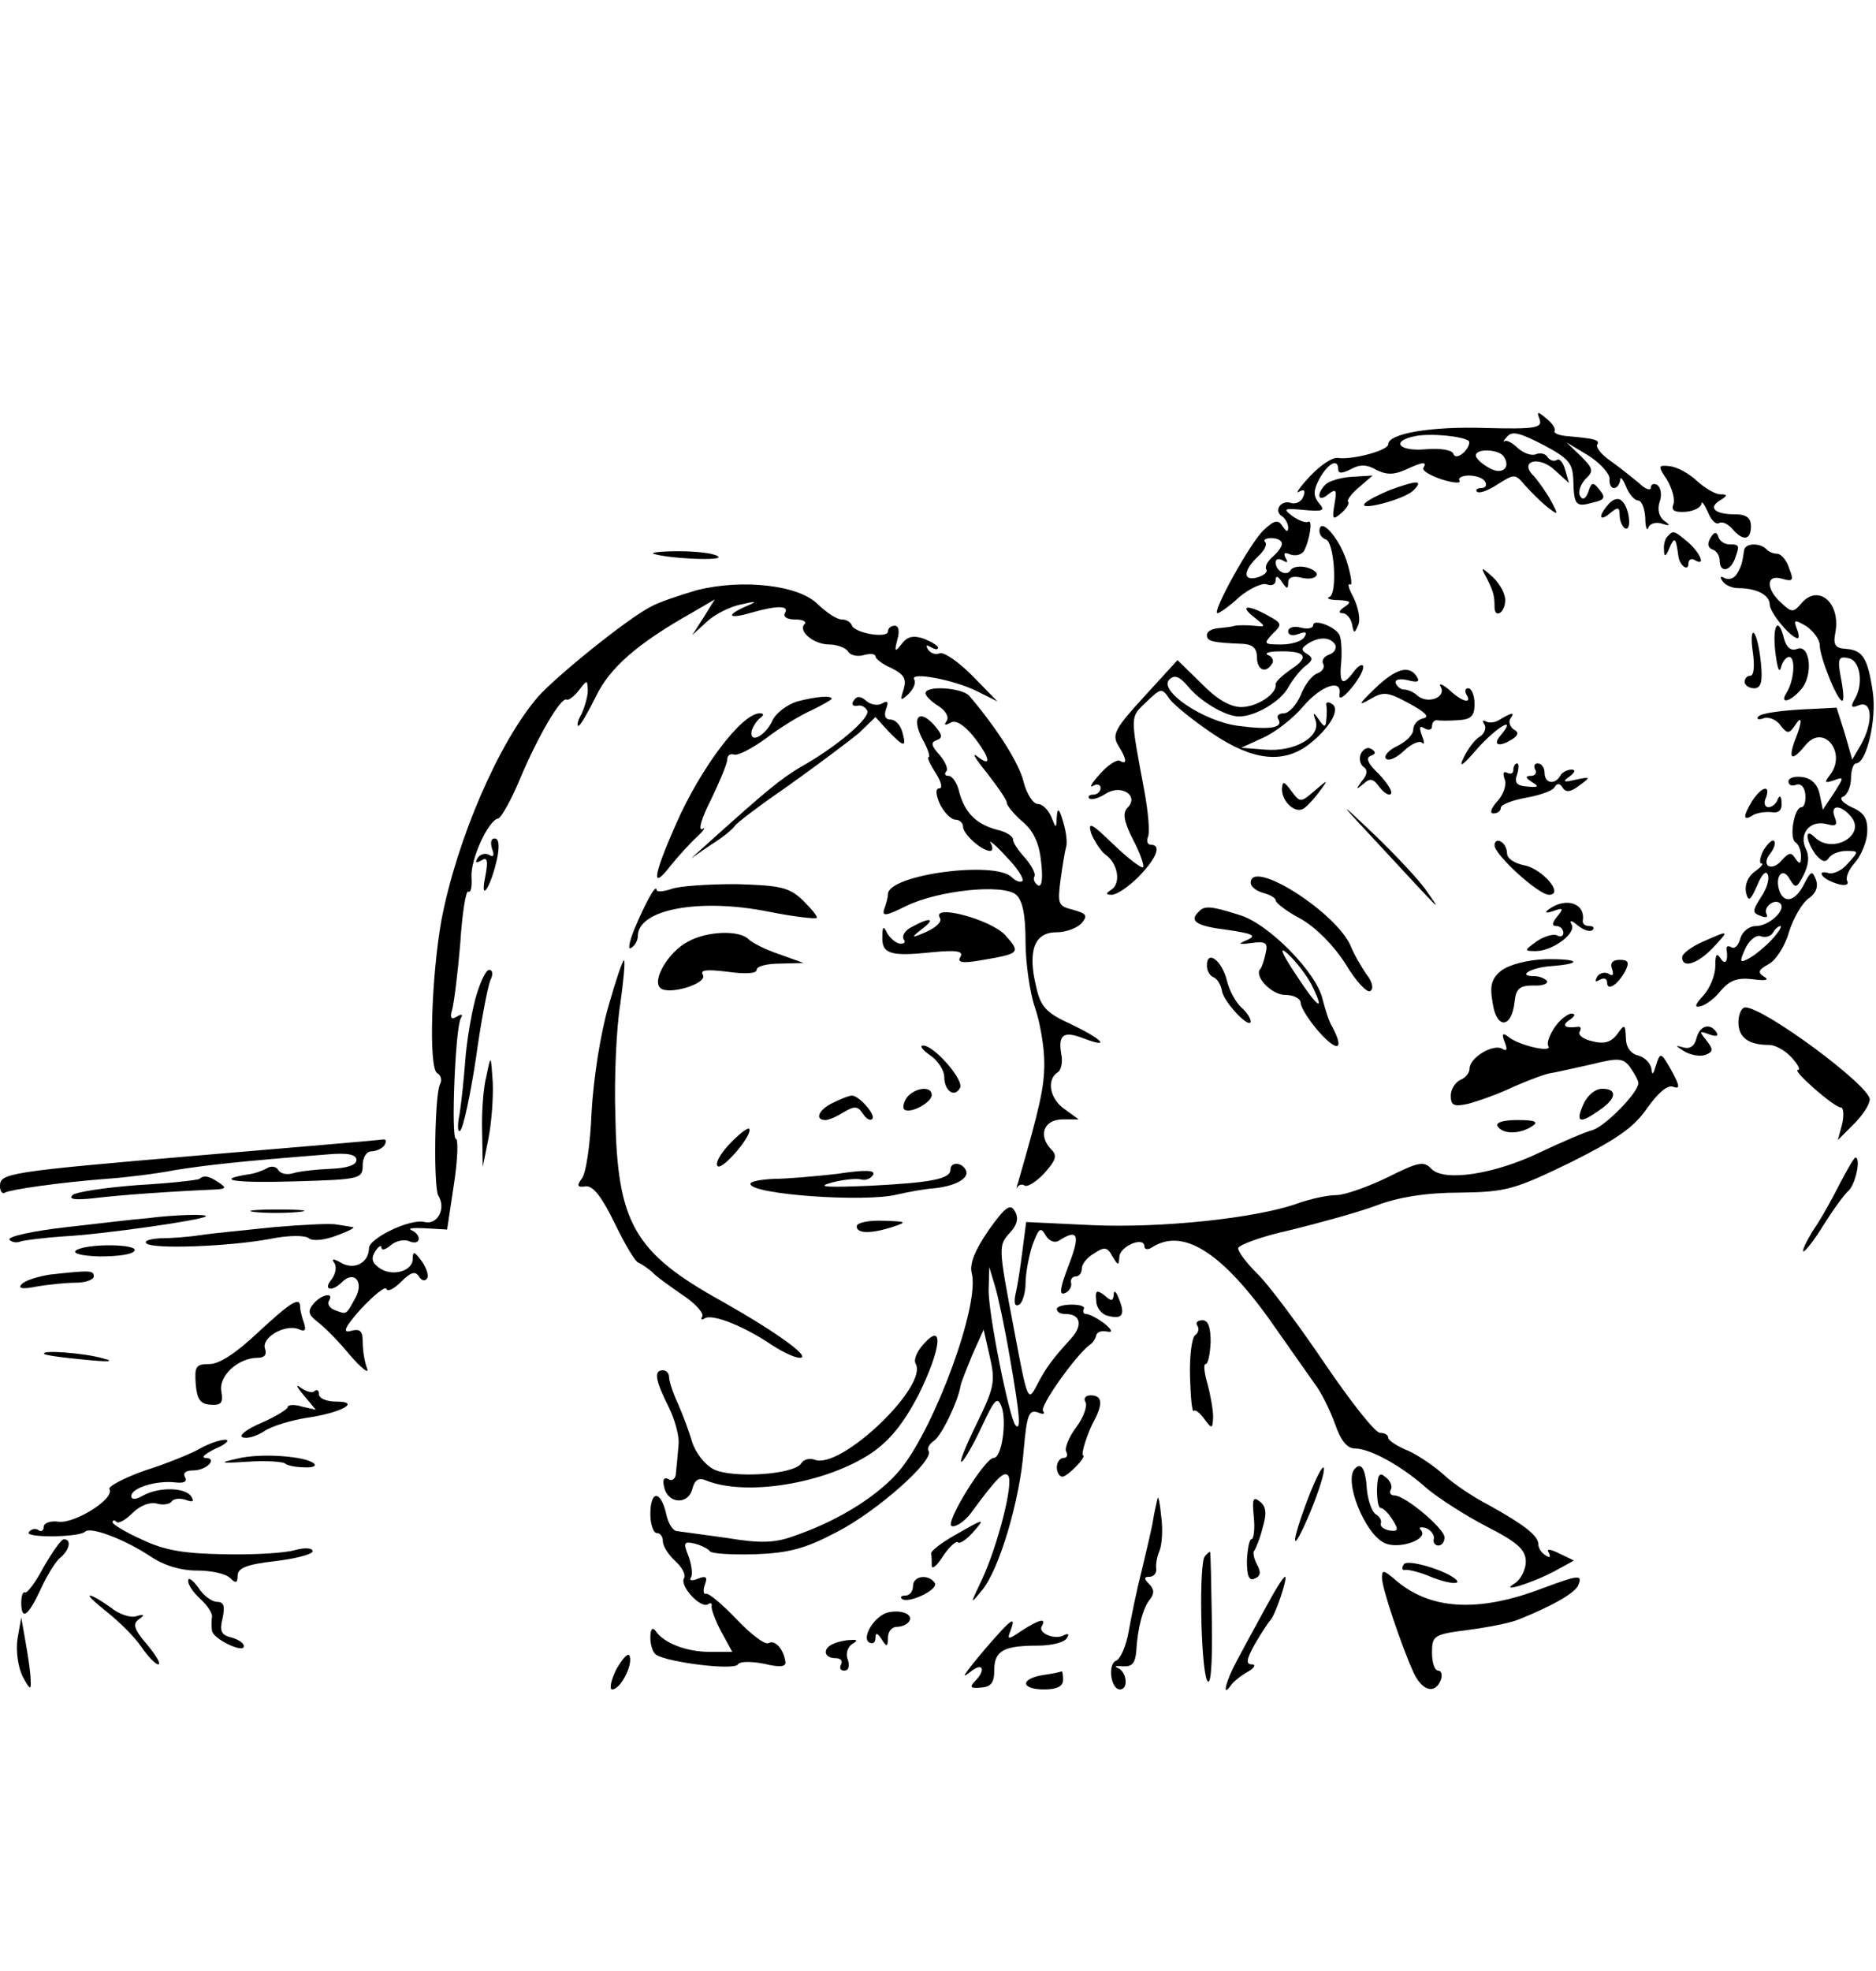 
<!DOCTYPE svg PUBLIC "-//W3C//DTD SVG 20010904//EN"
 "http://www.w3.org/TR/2001/REC-SVG-20010904/DTD/svg10.dtd">
<svg version="1.0" xmlns="http://www.w3.org/2000/svg"
 width="500pt" height="525pt" viewBox="0 0 300 225"
 preserveAspectRatio="xMidYMid meet">
<g transform="translate(0,225) scale(0.1,-0.1)"
fill="#000000" stroke="none">
<path d="M2462 2030 c5 -14 -7 -16 -86 -14 -88 3 -156 -9 -156 -26 0 -10 -57
-25 -80 -22 -9 2 -29 -12 -45 -29 -17 -18 -24 -29 -18 -25 9 5 11 2 7 -8 -3
-8 -12 -12 -19 -10 -16 6 -29 -12 -15 -21 5 -3 10 -12 10 -18 0 -8 -3 -7 -9 2
-7 11 -13 10 -30 -6 -21 -19 -84 -133 -74 -133 3 0 19 11 35 26 17 14 37 23
44 20 8 -3 14 0 14 7 0 8 4 6 10 -3 8 -12 10 -12 10 -1 0 8 7 11 20 8 11 -3
22 -2 25 3 3 4 -4 10 -15 13 -11 3 -23 1 -26 -4 -6 -11 -24 -2 -24 12 0 6 5 7
12 3 7 -4 8 -3 4 4 -4 8 -2 10 7 6 8 -3 18 -1 22 5 9 16 15 52 7 47 -4 -2 -15
2 -25 9 -16 12 -14 13 18 10 31 -3 35 -1 24 11 -9 12 -9 20 1 39 14 25 30 33
30 15 0 -7 6 -7 20 0 14 8 26 8 41 -1 16 -8 28 -8 46 0 28 13 36 14 29 3 -2
-4 11 -12 29 -18 19 -6 32 -7 29 -2 -3 4 4 8 15 8 11 0 23 -4 26 -10 3 -5 1
-10 -6 -10 -7 0 -10 -3 -7 -6 4 -3 18 2 33 12 27 17 28 17 44 -2 9 -10 25 -26
35 -34 18 -14 19 -14 6 10 -7 13 -20 31 -27 39 -25 24 8 34 34 9 l22 -20 -6
21 c-3 11 -9 19 -13 16 -5 -3 -11 -1 -15 4 -3 6 -12 8 -19 5 -7 -3 -20 2 -29
10 -8 8 -17 13 -21 11 -3 -3 -2 1 4 7 8 10 21 6 58 -13 41 -22 47 -29 48 -57
1 -40 4 -43 32 -35 18 4 20 8 10 20 -10 13 -13 13 -18 -3 -4 -11 -9 -14 -13
-7 -4 6 0 18 8 27 14 13 13 17 -7 37 l-23 22 35 -21 c19 -12 34 -29 34 -37 -1
-8 2 -15 7 -15 5 0 9 6 10 13 0 6 4 2 9 -10 5 -13 14 -23 20 -23 5 0 10 -12
11 -27 0 -16 3 -23 5 -16 3 7 13 9 22 6 13 -4 14 -3 3 5 -8 6 -11 18 -7 30 4
11 2 23 -4 27 -5 3 -10 1 -10 -4 0 -6 -9 -3 -19 7 -11 9 -31 25 -45 35 -15 10
-24 22 -22 26 5 8 -3 10 -48 14 -13 1 -22 5 -20 8 2 4 -4 13 -13 20 -14 12
-16 12 -11 -1z m-113 -35 c2 -3 -1 -11 -8 -18 -9 -8 -15 -8 -17 -2 -2 6 -22 9
-44 7 -43 -4 -57 13 -17 21 24 5 77 0 86 -8z m56 -25 c12 -19 -5 -30 -25 -17
-11 6 -20 15 -20 19 0 12 38 10 45 -2z m-355 -139 c0 -5 -7 -14 -15 -21 -8 -7
-13 -16 -10 -20 3 -4 -4 -10 -15 -13 -23 -6 -22 11 2 34 10 9 15 19 11 23 -3
3 1 6 10 6 10 0 17 -4 17 -9z"/>
<path d="M2666 1933 c8 -14 13 -31 10 -39 -4 -10 2 -13 19 -12 14 1 25 7 26
13 0 5 4 0 10 -13 5 -13 13 -21 18 -18 5 3 14 -1 21 -9 17 -20 30 -19 30 4 0
13 -7 19 -25 19 -32 0 -44 10 -25 22 13 8 13 10 1 10 -8 0 -25 10 -38 22 -13
12 -32 22 -43 23 -19 2 -19 0 -4 -22z"/>
<path d="M2120 1926 c-16 -16 -12 -30 4 -16 13 10 14 7 10 -16 -4 -24 -3 -26
11 -14 8 7 13 15 11 18 -3 2 5 13 17 23 l22 19 -33 -2 c-18 -1 -37 -7 -42 -12z"/>
<path d="M2223 1917 c-17 -7 -35 -16 -40 -21 -14 -14 61 5 77 20 17 17 7 17
-37 1z"/>
<path d="M2573 1895 c-18 -20 -16 -30 2 -15 12 10 15 10 15 -3 0 -9 4 -18 8
-21 12 -7 8 32 -4 43 -5 6 -14 4 -21 -4z"/>
<path d="M2110 1851 c0 -5 4 -11 10 -13 14 -4 19 -87 6 -92 -6 -2 0 -5 14 -5
20 -1 22 -3 10 -11 -9 -6 -10 -10 -3 -10 6 0 13 -8 15 -17 3 -16 4 -16 10 -2
4 9 0 28 -7 43 -8 15 -11 24 -6 22 4 -3 2 14 -6 39 -13 38 -43 70 -43 46z"/>
<path d="M2667 1843 c-4 -3 -7 -13 -6 -22 0 -12 3 -11 9 4 8 18 10 16 14 -14
2 -15 16 -25 16 -12 0 7 5 9 10 6 18 -11 10 10 -10 28 -23 19 -24 20 -33 10z"/>
<path d="M2735 1840 c-5 -9 -4 -15 3 -18 7 -2 12 -10 12 -18 0 -19 16 -18 24
2 8 22 8 24 -8 24 -8 0 -16 5 -18 12 -3 9 -7 8 -13 -2z"/>
<path d="M2789 1820 c-3 -20 -4 -25 -12 -38 -5 -7 -13 -9 -19 -6 -7 4 -8 2 -4
-4 4 -7 16 -12 26 -12 29 0 50 -11 50 -26 0 -13 34 -54 45 -54 2 0 2 7 -2 16
-5 14 -3 14 16 3 11 -8 21 -21 21 -30 0 -19 28 -89 36 -89 3 0 2 16 -2 36 -6
31 -4 36 12 32 19 -3 25 -42 9 -67 -6 -11 -4 -13 8 -8 21 8 23 -27 3 -63 l-14
-24 -12 42 -13 41 -59 -3 c-32 -2 -62 -6 -66 -11 -4 -4 0 -6 8 -3 8 3 21 -2
27 -11 11 -14 14 -14 23 -1 12 19 13 8 0 -24 -11 -31 -4 -33 18 -6 29 34 66
-14 38 -49 -9 -12 -8 -13 7 -8 16 6 16 5 0 -20 l-18 -27 -5 24 c-3 16 -13 26
-27 28 -13 2 -23 -1 -23 -7 0 -6 6 -8 13 -5 7 2 13 -4 14 -16 1 -11 -2 -20 -6
-20 -12 0 -20 -49 -10 -56 5 -3 9 -13 9 -22 0 -13 -2 -14 -9 -4 -6 10 -10 10
-21 -2 -7 -9 -16 -13 -22 -10 -5 3 -4 12 3 20 6 8 9 17 6 20 -3 3 -10 -4 -17
-15 -6 -12 -7 -21 -3 -21 4 0 -1 -6 -11 -13 -11 -8 -16 -21 -14 -33 4 -16 7
-14 18 11 7 17 14 25 17 17 3 -7 -2 -23 -11 -36 -14 -22 -14 -25 0 -30 8 -3
12 -2 9 3 -6 11 13 26 22 17 10 -10 -18 -36 -39 -36 -11 0 -22 -9 -25 -20 -3
-11 -9 -17 -14 -14 -5 3 -9 2 -8 -3 3 -19 -2 -27 -10 -14 -6 9 -8 5 -8 -13 0
-15 -9 -36 -19 -47 -14 -15 -15 -20 -4 -17 8 2 23 13 32 25 14 16 26 21 51 18
21 -3 27 -1 18 4 -11 7 -9 11 7 20 12 6 27 30 33 52 7 22 21 46 31 53 12 8 16
19 12 30 -6 15 -8 14 -18 -5 -14 -29 -32 -34 -40 -14 -9 24 5 41 16 20 9 -15
11 -15 22 6 8 16 10 30 4 42 -12 24 6 47 33 40 15 -4 18 -2 13 11 -8 20 9 21
26 1 25 -30 -30 -61 -58 -33 -16 16 -15 -4 1 -27 10 -12 16 -14 21 -7 4 7 17
12 28 12 21 0 21 0 3 -20 -10 -12 -25 -18 -32 -15 -8 2 -12 1 -9 -4 3 -5 15
-11 26 -14 11 -3 17 -1 14 5 -3 5 2 18 12 29 10 11 19 33 20 48 1 22 -4 32
-25 41 -15 7 -21 15 -13 17 6 3 12 16 12 29 0 13 4 24 8 24 17 0 33 70 27 113
-8 55 -16 68 -43 70 -17 1 -21 6 -17 26 9 48 -28 79 -55 46 -12 -14 -15 -14
-31 1 -26 23 -25 47 1 39 17 -5 19 -3 11 17 -4 13 -13 23 -19 23 -6 0 -14 3
-18 8 -11 10 -34 9 -35 -3z m45 -621 c-10 -11 -27 -25 -36 -30 -16 -9 -17 -7
-7 15 6 13 17 22 24 20 7 -3 16 -1 20 5 3 6 9 11 12 11 3 0 -2 -9 -13 -21z"/>
<path d="M1045 1815 c24 -8 116 -12 103 -4 -7 5 -35 8 -63 8 -27 0 -45 -2 -40
-4z"/>
<path d="M2378 1775 c10 -20 12 -27 12 -45 0 -19 16 -10 17 9 1 11 -8 27 -19
38 -20 18 -21 18 -10 -2z"/>
<path d="M1115 1757 c-27 -8 -61 -19 -75 -27 -37 -19 -151 -111 -180 -144 -62
-72 -129 -226 -154 -356 -16 -89 -21 -236 -7 -245 6 -3 8 -11 5 -17 -9 -14
-11 -166 -3 -179 13 -21 -2 -47 -22 -42 -23 6 -89 -26 -89 -42 0 -22 -22 -35
-43 -24 -14 8 -18 8 -12 0 4 -7 1 -18 -5 -26 -14 -17 1 -20 17 -4 19 19 35 1
22 -24 -16 -29 -14 -28 -33 -21 -9 3 -13 10 -10 15 9 15 -13 10 -25 -5 -9 -11
-8 -17 6 -28 10 -7 34 -31 52 -53 19 -22 32 -32 28 -22 -4 10 -7 29 -7 42 0
18 -4 22 -19 18 -14 -4 -10 6 17 36 21 22 38 36 40 31 2 -5 12 0 24 12 15 15
22 17 28 8 4 -7 10 -8 13 -3 3 4 -1 17 -9 28 -11 15 -14 16 -14 3 0 -20 -34
-29 -54 -14 -11 8 -13 15 -6 26 5 8 10 11 10 6 0 -5 7 -3 15 4 8 7 22 10 30 6
18 -7 20 10 3 18 -7 3 3 4 22 3 l35 -2 11 73 c6 39 7 72 3 72 -8 0 -1 178 8
193 4 6 1 7 -7 2 -8 -5 -11 -2 -7 11 3 11 9 58 13 106 3 48 9 86 13 83 4 -2 6
8 5 23 -2 28 27 92 43 94 4 1 20 28 34 62 30 71 66 132 75 128 3 -2 12 5 20
15 13 17 13 17 14 0 0 -10 -5 -27 -10 -38 -6 -10 -8 -19 -5 -19 3 0 15 21 28
47 22 46 67 85 154 134 l36 21 -18 -29 -18 -28 24 22 c13 12 38 24 54 27 26 6
27 5 8 -3 -34 -15 -28 -21 9 -10 42 12 61 11 53 -1 -3 -6 4 -10 16 -10 12 0
19 -3 16 -7 -12 -11 14 -33 39 -33 12 0 26 -5 30 -11 3 -6 15 -9 25 -6 11 3
19 2 19 -2 0 -4 12 -13 26 -19 20 -10 24 -17 19 -34 -6 -18 -5 -19 8 -7 8 8
12 18 9 23 -8 13 63 0 101 -19 l32 -16 -40 41 c-22 22 -45 38 -52 36 -7 -3
-15 0 -19 6 -4 7 -3 8 4 4 7 -4 12 -5 12 -1 0 3 -10 9 -22 14 -17 6 -27 4 -36
-8 -11 -14 -12 -13 -7 7 4 13 2 22 -4 22 -6 0 -11 -4 -11 -9 0 -12 -54 -3 -58
10 -2 5 -9 9 -16 9 -8 0 -24 11 -38 24 -30 31 -120 41 -193 23z"/>
<path d="M2005 1714 c20 -16 20 -16 0 -14 -11 1 -24 1 -30 0 -5 -2 -18 -3 -27
-4 -10 -1 -18 -5 -18 -11 0 -10 8 -12 58 -14 15 -1 22 -7 22 -21 0 -21 14 -27
24 -11 4 5 0 12 -6 14 -7 3 1 6 18 6 42 1 49 -9 18 -29 -14 -10 -25 -20 -24
-24 2 -15 -30 -36 -55 -36 -18 0 -40 13 -64 38 l-38 37 -53 -58 c-47 -51 -52
-61 -42 -78 14 -22 15 -32 3 -25 -4 3 -19 -6 -32 -21 -13 -14 -18 -23 -11 -19
6 4 12 2 12 -3 0 -6 -5 -11 -12 -11 -6 0 -9 -3 -6 -6 3 -3 15 0 27 8 25 15 53
-4 34 -23 -8 -8 -6 -22 9 -51 11 -21 18 -41 16 -44 -3 -2 -24 14 -48 37 -34
33 -41 37 -35 17 5 -12 15 -28 23 -34 20 -14 25 -46 9 -56 -9 -6 -9 -8 1 -8 8
0 27 13 43 29 29 30 37 51 19 51 -5 0 -7 6 -4 13 3 8 0 40 -6 73 -23 123 -23
117 3 142 24 23 25 23 38 4 8 -10 39 -35 69 -55 64 -43 113 -48 154 -16 33 26
50 56 36 64 -6 4 -10 3 -9 -2 1 -4 1 -15 0 -23 -1 -13 -3 -13 -12 0 -9 13 -10
12 -5 -2 8 -26 -34 -50 -81 -46 l-38 3 35 16 c20 9 49 32 64 50 29 34 63 45
58 19 -1 -9 6 -5 18 9 11 13 20 28 20 35 0 6 -7 3 -14 -6 -19 -26 -25 -22 -21
16 1 18 0 38 -4 43 -9 13 -41 24 -41 14 0 -5 -9 -7 -20 -4 -11 3 -20 0 -20 -6
0 -6 7 -8 17 -4 11 4 14 3 9 -5 -4 -7 -21 -12 -37 -12 -28 0 -29 1 -14 17 16
15 15 17 -7 29 -32 18 -47 17 -23 -2z m130 -44 c3 -6 -1 -13 -9 -16 -9 -3 -13
-10 -10 -15 3 -5 -1 -12 -9 -15 -9 -3 -21 -19 -27 -35 -7 -16 -19 -29 -27 -29
-8 0 -12 -4 -9 -9 9 -14 -12 -18 -64 -11 -55 7 -128 56 -110 74 8 8 16 5 29
-10 19 -24 59 -48 81 -49 26 -1 69 24 81 48 7 12 19 27 27 33 12 9 12 13 2 19
-10 6 -9 9 1 16 19 12 36 11 44 -1z"/>
<path d="M2839 1658 c3 -24 6 -35 9 -25 2 9 8 17 13 17 11 0 8 -38 -4 -57 -12
-19 6 -15 23 5 20 22 15 73 -6 65 -10 -4 -17 2 -21 16 -9 37 -19 23 -14 -21z"/>
<path d="M2803 1658 c3 -21 2 -38 -4 -38 -5 0 -9 -4 -9 -10 0 -5 7 -10 15 -10
11 0 14 10 11 40 -2 22 -7 44 -11 48 -4 4 -5 -10 -2 -30z"/>
<path d="M2198 1599 c-25 -24 -27 -28 -8 -17 22 13 28 13 63 -6 26 -14 34 -22
23 -24 -9 -2 -16 -10 -16 -18 0 -8 -11 -19 -25 -26 -13 -6 -22 -15 -19 -20 4
-5 16 0 28 11 12 12 26 18 30 14 4 -4 4 1 0 11 -5 14 -4 17 4 12 7 -4 12 -2
12 3 0 6 3 10 8 10 4 -1 19 -1 33 0 21 1 27 6 27 26 0 14 -5 25 -10 25 -5 0
-6 -4 -3 -10 10 -16 -7 -12 -28 8 -11 9 -17 11 -13 4 9 -16 -20 -28 -37 -14
-6 6 -16 10 -22 10 -5 0 -11 5 -13 10 -2 6 6 8 19 5 15 -4 20 -3 15 5 -12 20
-34 14 -68 -19z"/>
<path d="M1480 1592 c0 -4 9 -13 20 -20 12 -7 18 -18 14 -24 -5 -7 -3 -8 6 -3
8 5 21 -3 36 -21 27 -34 31 -52 7 -33 -10 8 -3 -4 15 -26 17 -22 32 -43 32
-48 0 -4 11 -18 25 -30 18 -15 27 -35 30 -65 3 -27 1 -40 -5 -37 -6 4 -8 10
-6 14 3 4 -4 17 -14 29 -11 12 -20 25 -20 30 0 6 -12 13 -26 16 -33 9 -51 27
-60 60 -3 14 -11 26 -17 26 -6 0 -7 3 -4 7 4 3 -1 15 -10 26 -14 15 -15 21 -5
24 10 4 9 9 -4 24 -24 27 -37 13 -19 -22 9 -16 13 -29 10 -29 -3 0 2 -11 11
-25 9 -14 12 -25 6 -25 -6 0 -6 -9 1 -25 7 -14 18 -25 25 -25 6 0 12 -5 12
-11 0 -12 29 -38 43 -39 5 0 5 6 1 13 -4 6 8 -3 25 -22 18 -18 29 -36 26 -39
-3 -3 -11 0 -17 6 -27 27 -198 4 -198 -27 0 -5 -3 -16 -6 -24 -4 -12 3 -11 35
5 51 25 155 36 176 18 10 -9 15 -31 15 -75 0 -34 7 -82 15 -105 8 -23 15 -63
15 -89 0 -39 -7 -70 -42 -191 -3 -8 -3 -12 -1 -7 3 4 8 5 12 2 5 -2 19 7 31
20 18 20 21 28 12 37 -22 22 -14 48 16 49 l27 0 -22 16 c-24 16 -30 47 -12 59
6 3 9 17 6 30 -5 31 4 37 37 24 43 -16 29 -1 -21 23 -40 18 -49 28 -56 60 -14
57 -3 87 32 87 16 0 34 7 41 15 10 12 7 15 -14 21 -24 6 -25 9 -20 48 3 22 7
46 9 53 2 6 0 24 -5 40 -6 21 -9 23 -10 8 -1 -20 -1 -20 -9 0 -5 11 -14 20
-21 20 -8 0 -18 16 -23 35 -7 30 -42 85 -87 138 -12 13 -70 17 -70 4z"/>
<path d="M1275 1579 c-16 -5 -34 -18 -40 -31 -11 -24 -37 -38 -33 -16 2 7 8
16 13 20 7 5 7 8 0 8 -29 0 -95 -88 -134 -177 -37 -84 -40 -107 -9 -67 13 16
32 37 43 47 11 10 14 16 8 12 -7 -3 -1 18 14 47 14 29 26 58 26 64 0 7 5 10
11 8 6 -2 29 10 51 26 22 17 55 37 73 45 17 8 32 17 32 18 0 6 -24 4 -55 -4z"/>
<path d="M1365 1580 c-4 -6 -1 -9 6 -8 6 2 13 -2 16 -8 4 -12 -48 -57 -107
-90 -32 -19 -56 -39 -145 -119 l-30 -27 32 22 c18 11 35 25 38 30 3 5 43 35
88 66 45 32 94 69 110 82 l27 26 20 -22 c26 -27 30 -27 23 -2 -3 11 -11 20
-19 20 -8 0 -11 6 -7 17 4 11 3 14 -6 9 -6 -4 -18 -3 -26 4 -9 8 -15 8 -20 0z"/>
<path d="M2400 1551 c-8 -6 -18 -7 -24 -4 -5 3 -6 1 -2 -5 3 -6 0 -14 -7 -19
-8 -4 -19 -19 -26 -33 -9 -18 -3 -15 21 13 31 35 65 55 38 22 -14 -16 -3 -20
19 -6 9 6 10 11 2 15 -6 4 -9 12 -6 17 8 11 4 11 -15 0z"/>
<path d="M2176 1495 c-3 -8 -1 -17 5 -21 6 -4 6 -12 -3 -22 -10 -14 -10 -15 2
-5 11 10 16 9 26 -5 7 -9 15 -14 18 -11 4 3 -5 17 -19 32 -17 16 -22 26 -13
29 8 3 9 6 1 11 -6 4 -13 0 -17 -8z"/>
<path d="M2420 1469 c0 -5 -4 -7 -10 -4 -6 3 -7 -1 -4 -10 4 -9 -2 -25 -11
-35 -11 -12 -13 -20 -7 -20 7 0 12 4 12 9 0 5 18 12 40 16 22 4 43 11 46 17 4
7 9 6 13 -1 5 -8 13 -7 27 4 18 13 18 14 -6 9 -20 -5 -22 -3 -10 5 9 7 10 11
3 11 -6 0 -15 -4 -18 -10 -9 -15 -25 -12 -25 5 0 8 -5 15 -11 15 -5 0 -7 -4
-4 -10 3 -5 0 -10 -7 -10 -9 0 -9 -3 2 -10 12 -7 10 -9 -8 -7 -16 1 -21 6 -16
19 3 10 3 18 0 18 -3 0 -6 -5 -6 -11z"/>
<path d="M2050 1439 c0 -21 22 -40 35 -31 6 4 17 16 25 27 15 20 14 20 -8 1
-22 -19 -23 -19 -37 0 -12 16 -14 16 -15 3z"/>
<path d="M2802 1420 c-15 -25 -15 -33 1 -23 6 4 20 6 30 5 11 -2 17 3 16 15 0
10 -3 13 -6 6 -2 -7 -9 -13 -15 -13 -6 0 -8 7 -4 15 8 22 -7 18 -22 -5z"/>
<path d="M2210 1345 c99 -107 96 -104 72 -70 -11 17 -49 57 -83 90 -62 59 -62
58 11 -20z"/>
<path d="M787 1343 c4 -10 2 -14 -5 -9 -6 3 -14 1 -18 -5 -5 -8 -3 -9 6 -4 9
6 11 0 6 -26 -9 -44 9 -17 19 29 4 20 3 32 -4 32 -6 0 -7 -7 -4 -17z"/>
<path d="M2390 1349 c0 -15 70 -79 87 -79 25 0 -10 41 -39 47 -16 3 -28 11
-28 19 0 7 -4 16 -10 19 -5 3 -10 1 -10 -6z"/>
<path d="M2000 1289 c0 -6 9 -13 20 -16 11 -3 20 -8 20 -12 0 -4 18 -18 41
-30 24 -14 52 -42 71 -72 16 -27 34 -46 39 -43 6 3 4 15 -6 27 -8 12 -20 32
-25 45 -23 54 -160 141 -160 101z"/>
<path d="M1073 1279 c-13 -4 -23 -5 -23 -1 -1 10 -18 -21 -36 -64 -8 -20 -10
-33 -5 -29 6 3 11 12 11 19 0 43 99 61 209 39 40 -8 75 -12 77 -10 2 2 -8 14
-22 28 -22 21 -36 24 -107 26 -45 0 -92 -3 -104 -8z"/>
<path d="M2477 1247 c-8 -6 -5 -7 7 -3 16 6 17 4 6 -9 -8 -10 -9 -15 -1 -15 6
0 11 -5 11 -11 0 -5 -4 -7 -10 -4 -5 3 -20 -1 -32 -9 -21 -15 -21 -16 -2 -16
27 0 66 29 57 43 -4 7 1 6 10 -2 10 -8 20 -11 24 -7 3 3 1 6 -5 6 -7 0 -11 3
-11 8 5 28 -26 39 -54 19z"/>
<path d="M1917 1243 c-16 -15 -4 -23 45 -29 41 -6 48 -9 33 -16 -17 -7 -15 -8
7 -5 22 3 26 0 22 -16 -2 -11 -6 -22 -8 -25 -12 -11 17 -42 39 -42 14 0 25 -6
25 -13 0 -7 14 -29 30 -47 29 -32 40 -28 21 8 -6 9 -12 30 -16 45 -9 42 -87
122 -134 135 -44 14 -55 15 -64 5z m180 -116 c24 -48 10 -38 -25 16 -24 36
-27 46 -12 32 12 -11 29 -33 37 -48z"/>
<path d="M1503 1233 c4 -6 -6 -15 -21 -22 -25 -11 -26 -10 -8 4 23 17 14 20
-15 4 -11 -5 -17 -14 -14 -20 4 -5 1 -8 -7 -7 -7 2 -16 10 -20 18 -5 11 -7 9
-7 -7 -1 -27 12 -32 78 -25 41 4 52 2 47 -7 -6 -9 2 -11 31 -6 65 11 66 12 40
41 -24 25 -118 50 -104 27z"/>
<path d="M1100 1195 c-31 -16 -58 -62 -44 -74 13 -12 76 7 68 21 -5 8 6 9 39
5 29 -4 47 -3 47 3 0 6 17 10 38 10 l37 1 -39 14 c-21 7 -43 18 -49 24 -15 15
-67 13 -97 -4z"/>
<path d="M2723 1195 c-18 -8 -33 -19 -33 -25 0 -18 24 -11 49 15 27 29 27 29
-16 10z"/>
<path d="M973 1092 c-13 -45 -24 -116 -27 -170 -2 -51 -9 -99 -16 -106 -8 -11
-7 -14 7 -12 12 1 26 -18 46 -59 16 -33 33 -62 38 -63 5 -2 15 -9 22 -15 6 -7
29 -23 49 -37 20 -13 34 -29 31 -34 -3 -5 -1 -6 4 -3 12 8 64 -13 108 -43 17
-11 36 -20 44 -20 20 0 -39 42 -124 90 -141 78 -168 125 -171 298 -2 62 2 142
8 178 5 36 8 67 6 69 -2 2 -13 -31 -25 -73z"/>
<path d="M1930 1157 c0 -9 5 -17 11 -19 5 -2 11 -11 13 -21 2 -18 46 -64 46
-49 0 5 -7 15 -15 22 -8 7 -19 26 -23 43 -8 32 -32 50 -32 24z"/>
<path d="M2401 1149 c-16 -13 -19 -24 -14 -52 6 -42 30 -41 35 1 2 22 8 27 30
27 14 -1 24 3 22 7 -3 4 -12 8 -21 8 -28 0 -4 14 28 16 52 4 44 12 -10 11 -29
-1 -58 -9 -70 -18z"/>
<path d="M2578 1151 c3 -9 1 -12 -6 -7 -6 3 -14 1 -18 -5 -4 -8 -3 -9 4 -5 7
4 12 2 12 -4 0 -15 17 -4 29 18 7 14 5 18 -9 18 -11 0 -16 -5 -12 -15z"/>
<path d="M760 1103 c-7 -27 -14 -70 -16 -98 -2 -27 -6 -66 -9 -85 -4 -19 -3
-31 1 -27 5 5 16 56 25 115 8 59 19 115 23 125 5 10 4 17 -2 17 -5 0 -15 -21
-22 -47z"/>
<path d="M2780 1066 c0 -24 16 -36 49 -36 10 0 26 -9 36 -20 10 -11 15 -20 10
-20 -10 0 58 -60 69 -60 4 0 5 -12 2 -26 l-7 -26 26 26 c14 14 25 31 25 39 0
22 -169 147 -199 147 -6 0 -11 -11 -11 -24z"/>
<path d="M2486 1058 c-8 -12 -13 -25 -10 -30 7 -11 -47 1 -64 15 -9 7 -11 5
-6 -8 5 -12 4 -16 -4 -11 -14 8 -52 -14 -52 -32 0 -7 -7 -15 -15 -18 -8 -4
-15 -15 -15 -25 0 -16 5 -18 28 -13 15 4 47 15 72 27 25 11 52 21 60 22 8 1
37 8 65 14 44 11 51 10 62 -5 7 -10 13 -21 13 -25 0 -15 -52 -68 -73 -75 -12
-3 -49 -19 -83 -35 -74 -36 -155 -48 -175 -27 -12 13 -21 11 -71 -14 -31 -15
-68 -28 -81 -28 -14 0 -42 -6 -64 -14 -66 -23 -216 -39 -327 -34 l-105 5 -6
-46 c-3 -25 -8 -57 -11 -69 -3 -15 -1 -21 6 -17 5 3 10 19 10 34 0 15 5 43 11
61 10 27 13 30 21 16 5 -9 14 -13 21 -9 31 20 35 10 16 -39 -13 -34 -16 -48
-7 -45 7 2 12 10 11 16 -2 6 2 11 7 11 6 0 10 6 10 13 0 7 9 18 20 24 16 11
21 10 29 -5 9 -15 10 -15 11 -1 0 17 40 34 40 17 0 -5 6 -6 13 -1 51 32 116
-11 202 -137 21 -30 47 -67 57 -81 11 -14 25 -43 33 -65 9 -26 19 -39 32 -39
24 0 75 -28 115 -64 18 -15 61 -43 96 -61 49 -25 62 -37 62 -56 0 -12 -8 -28
-17 -34 -28 -17 25 -1 63 19 l31 17 -23 11 c-16 8 -22 8 -17 1 3 -7 1 -8 -5
-4 -7 4 -12 12 -12 18 0 14 -24 32 -80 63 -25 13 -56 34 -70 47 -14 13 -40 31
-57 39 -18 7 -33 17 -33 21 0 5 -6 8 -13 8 -8 0 -48 51 -90 113 -42 62 -90
126 -107 142 -16 16 -30 34 -30 40 0 5 37 19 83 29 45 11 107 28 137 39 36 14
82 21 135 21 74 1 87 5 176 48 74 37 102 56 123 87 18 25 33 38 42 34 11 -4
10 2 -3 26 -17 30 -18 30 -25 8 -4 -14 -6 -16 -7 -6 -1 9 -10 19 -21 22 -13 3
-20 14 -20 29 -1 21 -2 22 -14 5 -10 -13 -21 -16 -40 -11 -14 3 -23 10 -20 15
3 5 2 9 -3 8 -20 -3 -27 2 -13 11 9 6 10 10 3 10 -6 0 -19 -10 -27 -22z"/>
<path d="M2713 1041 c-3 -13 -11 -18 -21 -15 -14 4 -13 3 1 -6 10 -6 25 -9 34
-6 13 5 13 9 2 23 -12 15 -12 16 4 10 11 -4 16 -3 12 3 -10 16 -27 11 -32 -9z"/>
<path d="M1488 1013 c12 -8 22 -24 22 -34 0 -22 16 -34 25 -18 8 12 -42 69
-59 68 -6 0 -1 -7 12 -16z"/>
<path d="M778 981 c-5 -18 -8 -59 -7 -90 l1 -56 9 45 c5 25 8 65 7 90 -3 45
-3 45 -10 11z"/>
<path d="M1451 947 c-6 -8 -8 -17 -5 -20 9 -8 44 11 44 23 0 15 -26 12 -39 -3z"/>
<path d="M2532 935 c-13 -29 -6 -32 26 -9 27 18 29 34 4 34 -11 0 -24 -11 -30
-25z"/>
<path d="M1333 938 c-24 -11 -31 -28 -13 -28 6 0 19 6 30 13 17 10 22 9 30 -3
5 -8 12 -12 15 -8 6 6 -22 38 -33 37 -4 0 -17 -5 -29 -11z"/>
<path d="M2395 900 c8 -13 35 -13 55 0 11 7 5 10 -23 10 -23 0 -36 -4 -32 -10z"/>
<path d="M1166 871 c-15 -16 -23 -31 -18 -35 9 -5 57 52 50 60 -3 2 -17 -9
-32 -25z"/>
<path d="M325 854 c-317 -27 -325 -29 -325 -50 0 -8 4 -13 8 -10 9 5 85 16
162 22 30 2 79 8 110 14 50 8 104 14 243 25 33 3 47 0 47 -9 0 -8 -15 -13 -42
-14 -23 -1 -50 -4 -59 -7 -10 -3 -20 -1 -24 5 -3 6 -12 7 -18 3 -7 -4 -21 -9
-31 -10 -55 -9 -19 -14 77 -11 103 3 107 4 107 26 0 12 6 22 14 22 8 0 18 5
21 10 3 6 3 9 -2 9 -4 -1 -134 -12 -288 -25z"/>
<path d="M2942 808 c-12 -24 -31 -58 -43 -75 -11 -18 -18 -33 -15 -33 3 0 18
19 32 42 15 24 33 49 41 56 11 12 19 52 10 52 -2 0 -13 -19 -25 -42z"/>
<path d="M1520 831 c0 -15 -29 -21 -128 -26 -71 -3 -88 -2 -62 5 19 5 40 7 47
5 7 -2 15 1 19 7 5 8 -11 9 -57 2 -35 -4 -81 -8 -101 -8 -21 -1 -38 -4 -38 -8
0 -17 184 -30 235 -17 17 4 44 9 60 10 35 4 57 17 49 30 -7 12 -24 12 -24 0z"/>
<path d="M319 816 c-2 -2 -47 -7 -99 -10 -52 -4 -99 -11 -104 -16 -7 -7 5 -8
34 -5 39 5 125 11 195 14 17 1 17 3 5 11 -16 11 -24 12 -31 6z"/>
<path d="M1581 734 c-22 -32 -31 -54 -27 -69 13 -50 -58 -243 -113 -312 -33
-41 -97 -82 -169 -107 -32 -12 -55 -13 -109 -4 -37 5 -73 10 -80 11 -7 0 -15
13 -18 29 -9 37 -25 36 -25 -2 0 -16 5 -30 10 -30 6 0 10 -6 10 -13 0 -8 9
-22 20 -32 11 -10 17 -22 14 -27 -8 -12 26 -49 38 -42 4 3 7 2 6 -3 -1 -4 6
-23 15 -40 l18 -33 -36 0 c-37 0 -74 14 -87 34 -5 6 -8 2 -8 -11 0 -12 4 -25
10 -28 20 -12 124 -25 130 -15 3 5 21 5 42 1 25 -6 35 -5 34 3 -3 21 -17 36
-27 30 -6 -3 -28 14 -51 38 -22 23 -44 42 -49 41 -4 -2 -5 5 -2 14 5 13 2 15
-11 10 -9 -4 -15 -3 -11 2 3 5 1 20 -4 34 -9 22 -7 24 10 20 11 -3 21 -8 24
-12 2 -4 34 -6 72 -5 55 2 81 9 132 36 64 33 155 114 146 129 -3 4 1 11 8 16
12 7 39 63 43 88 1 6 10 28 19 50 l18 40 10 -44 c9 -39 7 -49 -22 -108 -17
-35 -28 -62 -23 -59 4 2 19 28 32 56 21 45 25 49 32 31 8 -24 0 -81 -13 -81
-14 0 -79 -105 -67 -109 6 -2 20 7 30 20 42 57 53 68 60 61 10 -10 -17 -114
-42 -167 -19 -40 -19 -40 0 -17 28 33 61 145 67 224 5 56 8 65 22 61 9 -4 13
-3 9 2 -6 7 52 89 75 106 5 3 9 10 10 15 1 5 9 8 17 6 10 -2 9 2 -4 13 -11 8
-24 15 -29 15 -4 0 -6 3 -4 8 3 4 -6 7 -19 7 -13 0 -24 -3 -24 -7 0 -5 6 -8
14 -8 24 0 28 -18 9 -39 -30 -33 -40 -46 -55 -75 -14 -27 -15 -25 -36 87 -26
137 -26 136 -6 158 11 12 13 23 7 33 -7 13 -15 8 -42 -30z m34 -204 c16 -92
18 -117 9 -108 -10 11 -44 181 -43 217 l1 36 9 -30 c5 -16 16 -68 24 -115z"/>
<path d="M407 763 c18 -2 50 -2 70 0 21 2 7 4 -32 4 -38 0 -55 -2 -38 -4z"/>
<path d="M235 753 c-16 -1 -74 -8 -127 -14 -54 -6 -95 -15 -93 -20 3 -4 11 -6
18 -3 7 2 38 6 68 8 61 3 222 26 228 32 5 4 -48 3 -94 -3z"/>
<path d="M440 739 c-47 -5 -101 -10 -120 -13 -19 -3 -48 -5 -64 -5 -16 -1 -26
-4 -22 -8 9 -10 134 -5 198 7 29 6 56 6 62 1 6 -5 26 -3 46 5 19 7 30 13 23
13 -6 1 -17 3 -25 4 -7 2 -51 0 -98 -4z"/>
<path d="M1370 740 c0 -12 24 -12 60 0 21 7 19 8 -17 9 -24 1 -43 -3 -43 -9z"/>
<path d="M122 702 c-7 -5 7 -9 37 -10 28 0 53 3 56 9 7 11 -75 12 -93 1z"/>
<path d="M80 663 c-19 -3 -39 -9 -45 -15 -7 -7 0 -9 24 -4 18 3 46 6 62 6 16
0 29 5 29 10 0 10 -6 10 -70 3z"/>
<path d="M1753 621 c0 -11 9 -22 19 -24 23 -6 28 2 17 28 -4 11 -8 14 -8 6 -1
-11 -4 -11 -15 -1 -12 9 -15 8 -13 -9z"/>
<path d="M412 570 c-34 -32 -61 -50 -77 -50 -22 0 -24 -4 -22 -32 2 -24 7 -32
24 -33 17 -1 20 3 17 21 -5 25 27 54 58 54 11 0 15 5 12 14 -7 18 31 40 53 32
11 -5 13 -2 9 10 -3 8 -6 20 -6 25 0 18 -15 8 -68 -41z"/>
<path d="M1915 581 c3 -5 1 -12 -4 -15 -5 -4 -9 -33 -8 -66 1 -32 3 -57 6 -55
2 3 10 -3 17 -13 12 -16 13 -16 14 3 0 11 -4 35 -9 53 -5 17 -7 32 -3 32 4 0
7 16 8 35 0 24 -4 35 -13 35 -8 0 -12 -4 -8 -9z"/>
<path d="M1477 552 c-11 -12 -16 -25 -13 -31 22 -35 -119 -170 -161 -154 -8 3
-18 1 -22 -6 -12 -18 -111 -24 -140 -9 -14 7 -29 27 -34 43 -5 17 -15 44 -23
62 -8 17 -14 36 -14 42 0 6 -4 11 -10 11 -15 0 -12 -16 9 -58 10 -20 18 -48
16 -62 -1 -14 -3 -33 -4 -43 0 -10 -6 -15 -12 -11 -7 4 -10 -1 -7 -12 5 -27
38 -30 45 -4 4 15 10 19 22 14 64 -26 192 -5 265 44 29 20 51 47 75 93 36 73
41 118 8 81z"/>
<path d="M71 536 c2 -2 31 -6 64 -9 39 -4 50 -3 30 2 -31 9 -102 14 -94 7z"/>
<path d="M485 471 l20 -24 -22 5 c-13 4 -23 3 -23 -1 0 -3 -19 -15 -42 -25
-24 -10 -37 -21 -30 -23 7 -3 23 2 35 10 12 8 42 17 67 21 56 8 88 26 48 26
-16 0 -28 5 -28 12 0 6 -3 8 -7 5 -3 -4 -13 -1 -22 5 -9 7 -7 2 4 -11z"/>
<path d="M1736 459 c3 -6 -3 -24 -15 -40 -12 -16 -19 -34 -16 -39 3 -6 1 -10
-4 -10 -6 0 -11 -7 -11 -15 0 -8 4 -15 9 -15 8 0 39 32 33 34 -4 1 7 37 19 58
13 26 11 38 -7 38 -8 0 -12 -5 -8 -11z"/>
<path d="M320 385 c-14 -8 -53 -24 -88 -35 -34 -12 -60 -26 -57 -30 9 -15 -55
-55 -81 -52 -13 2 -24 -2 -24 -8 0 -6 -4 -9 -9 -5 -5 3 -12 1 -15 -4 -6 -9 80
-8 90 1 8 9 63 -12 104 -39 22 -15 49 -23 75 -23 23 0 46 -5 53 -12 9 -9 12
-8 12 4 0 12 15 18 60 23 33 4 60 11 60 16 0 5 -12 6 -27 2 -16 -5 -66 -8
-113 -7 -65 1 -96 6 -132 23 -27 12 -48 25 -48 28 0 4 3 4 6 1 3 -4 15 3 26
14 12 12 28 18 39 15 10 -3 21 -1 24 4 3 4 13 5 22 2 11 -4 14 -3 9 5 -9 15
-51 16 -77 2 -12 -7 -19 -7 -19 -1 0 13 39 25 69 22 15 -2 21 1 17 8 -4 7 1
11 13 11 22 0 40 20 19 20 -7 1 1 7 17 15 17 7 23 14 15 14 -8 0 -26 -6 -40
-14z"/>
<path d="M380 369 c-31 -7 -29 -8 17 -5 29 2 55 0 59 -3 3 -3 17 -6 30 -6 13
-1 21 2 16 6 -13 12 -86 17 -122 8z"/>
<path d="M2092 306 c-30 -79 -27 -95 4 -21 13 32 23 63 21 69 -2 5 -13 -17
-25 -48z"/>
<path d="M2167 353 c-19 -18 15 -104 47 -119 23 -11 72 6 58 21 -4 4 0 5 8 3
8 -3 14 -11 13 -17 -2 -6 2 -11 7 -11 6 0 10 6 10 13 0 14 -63 67 -80 67 -6 0
-9 4 -6 9 3 5 0 14 -8 20 -10 9 -13 5 -14 -19 0 -17 2 -30 6 -30 4 0 13 -9 19
-19 10 -16 9 -19 -5 -17 -9 2 -15 6 -14 11 2 4 -1 11 -8 15 -6 4 -12 21 -14
38 -2 34 -9 46 -19 35z"/>
<path d="M1851 305 c-1 -5 -5 -21 -7 -34 -2 -14 -11 -50 -18 -80 -8 -31 -17
-75 -21 -98 -4 -23 -13 -44 -20 -47 -14 -5 -9 -46 6 -46 14 0 11 28 -3 34 -7
3 -4 4 7 3 15 -1 20 4 22 23 2 38 11 71 22 84 7 9 7 16 -1 24 -9 9 -9 12 0 12
7 0 12 6 11 13 -1 6 1 19 5 28 4 9 6 34 3 55 -2 22 -5 35 -6 29z"/>
<path d="M2005 276 c2 -20 0 -36 -4 -36 -3 0 -6 -15 -7 -34 0 -24 3 -33 12
-29 10 4 11 10 4 23 -5 9 -7 20 -4 22 2 3 9 19 13 36 7 23 6 34 -4 42 -11 9
-13 5 -10 -24z"/>
<path d="M1526 246 c-21 -12 -38 -25 -37 -29 1 -4 1 -13 1 -19 0 -7 8 -1 18
15 10 15 21 25 24 22 2 -3 13 4 23 15 22 25 20 24 -29 -4z"/>
<path d="M70 196 c-13 -25 -27 -43 -30 -41 -3 2 -6 -5 -6 -16 0 -30 11 -22 31
21 10 22 24 45 32 51 14 12 18 29 5 29 -4 0 -18 -20 -32 -44z"/>
<path d="M1927 213 c-10 -9 -7 -174 3 -198 6 -13 9 21 8 93 -1 61 -2 112 -3
112 -1 0 -5 -3 -8 -7z"/>
<path d="M2245 200 c-4 -6 -3 -10 2 -9 4 1 21 -3 36 -9 28 -12 54 -16 46 -7
-15 15 -79 34 -84 25z"/>
<path d="M2210 178 c0 -16 31 -108 50 -150 14 -31 35 -36 44 -13 3 8 1 15 -4
15 -6 0 -10 13 -10 29 0 27 3 29 57 36 31 4 68 11 82 17 55 22 91 43 95 55 7
17 0 16 -59 -6 -103 -39 -181 -34 -237 17 -16 13 -18 13 -18 0z"/>
<path d="M301 174 c-1 -6 8 -19 19 -29 11 -10 20 -23 19 -29 -1 -6 -1 -16 0
-22 1 -13 51 -37 51 -25 0 5 -9 11 -20 14 -17 4 -19 11 -14 31 4 19 2 26 -9
26 -8 0 -22 10 -30 23 -9 12 -16 17 -16 11z"/>
<path d="M1460 165 c0 -8 -5 -15 -12 -15 -6 0 -9 -2 -6 -5 9 -9 59 14 53 25
-10 15 -35 12 -35 -5z"/>
<path d="M2023 129 c-16 -29 -36 -66 -45 -83 -17 -31 -25 -61 -10 -40 4 6 16
16 27 22 11 6 14 12 7 12 -10 0 -9 8 5 33 10 17 21 34 24 37 8 7 29 70 24 70
-3 0 -17 -23 -32 -51z"/>
<path d="M172 123 c20 -16 44 -40 54 -55 11 -16 23 -28 27 -28 5 0 -3 14 -18
32 -21 24 -23 33 -13 40 10 7 9 9 -4 5 -9 -3 -28 3 -41 14 -14 10 -29 19 -33
19 -4 0 9 -12 28 -27z"/>
<path d="M1420 123 c-21 -5 -43 -40 -30 -48 6 -3 10 0 10 7 0 9 3 9 10 -2 8
-13 10 -12 10 3 0 9 6 17 14 17 8 0 17 4 20 9 7 11 -13 19 -34 14z"/>
<path d="M28 81 c-3 -20 1 -45 8 -60 12 -22 14 -23 13 -6 0 11 -4 38 -8 60
l-7 40 -6 -34z"/>
<path d="M1595 87 c-11 -12 -29 -33 -40 -47 -16 -20 -16 -22 -2 -11 19 15 24
2 6 -16 -9 -9 -7 -12 10 -10 16 1 21 8 21 28 0 31 15 39 70 39 21 0 42 5 46
12 4 6 3 8 -4 5 -14 -9 -43 3 -36 14 8 14 -4 11 -32 -7 -22 -15 -24 -15 -18 0
8 21 3 20 -21 -7z"/>
<path d="M1333 73 c-18 -7 -16 -23 3 -23 8 0 12 -4 9 -10 -3 -6 -1 -10 5 -10
7 0 9 7 6 17 -4 9 -1 20 6 25 10 6 10 8 -2 7 -8 0 -21 -3 -27 -6z"/>
<path d="M986 33 c-9 -18 -12 -33 -7 -33 13 0 33 38 28 53 -2 7 -11 -3 -21
-20z"/>
<path d="M1668 23 c-37 -6 -36 -23 2 -23 20 0 30 5 30 15 0 8 -1 14 -2 14 -2
-1 -15 -4 -30 -6z"/>
</g>
</svg>
